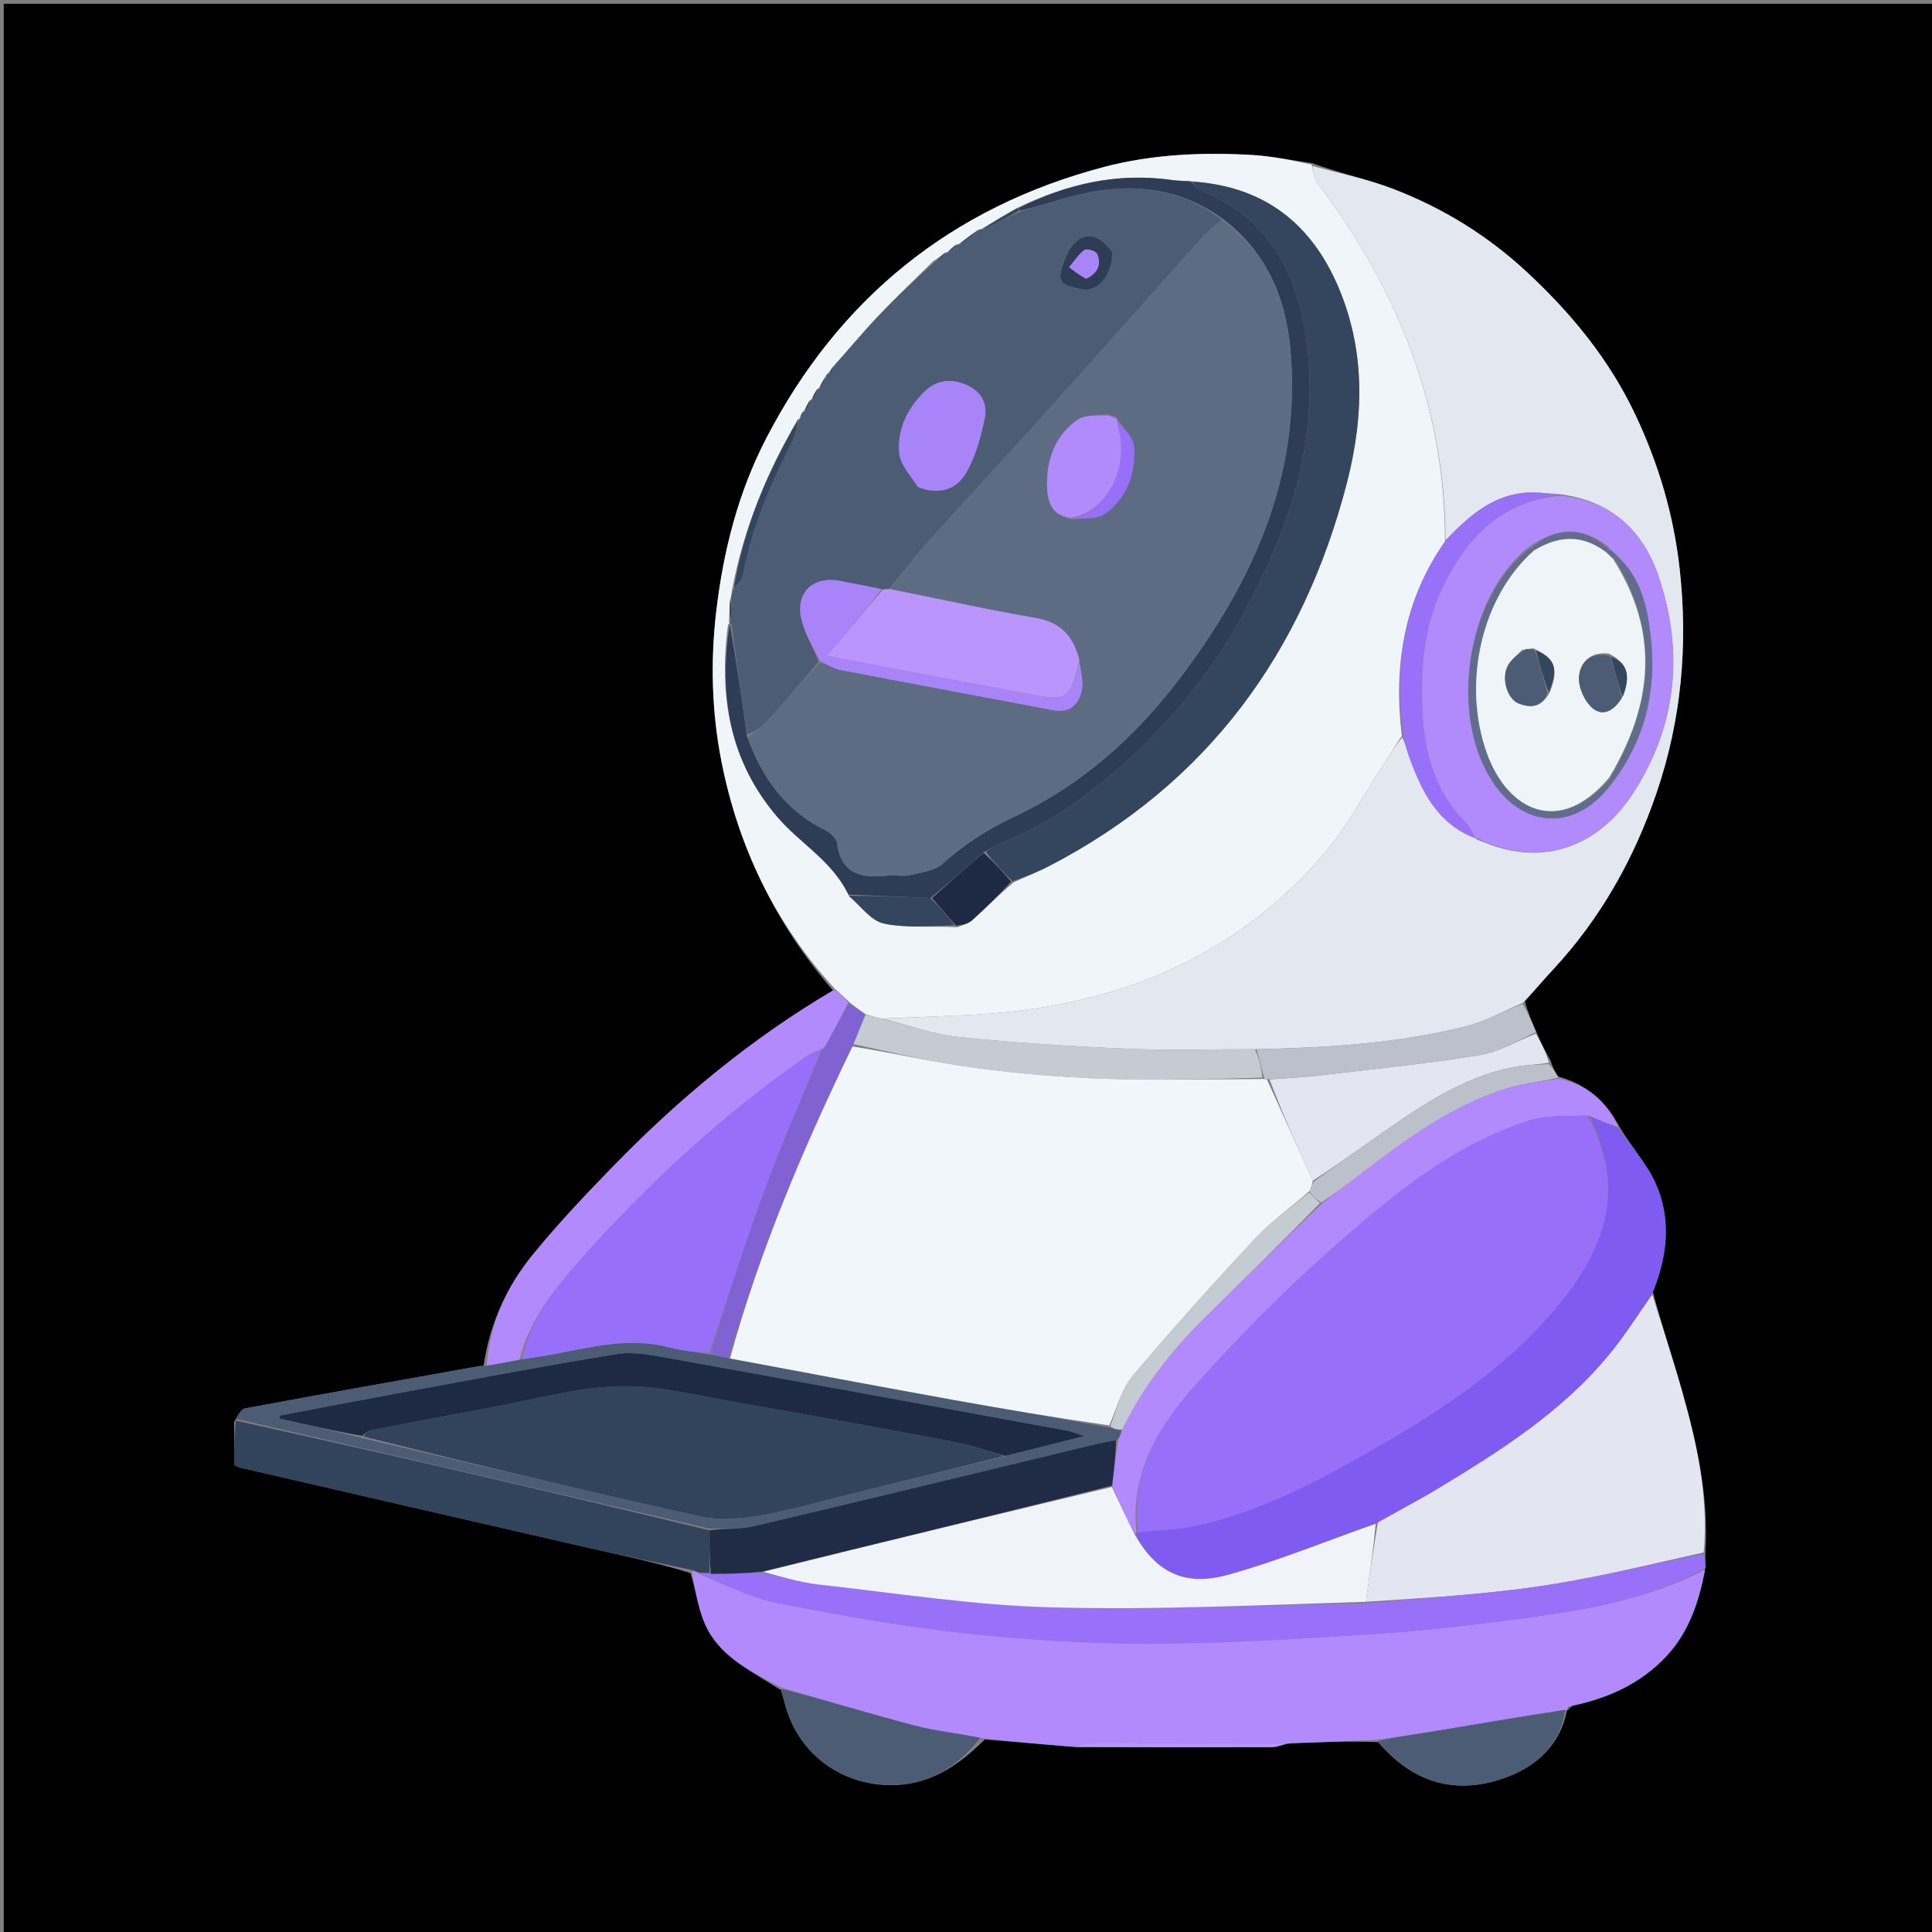 <svg version="1.1" id="Layer_1" xmlns="http://www.w3.org/2000/svg" xmlns:xlink="http://www.w3.org/1999/xlink" x="0px" y="0px"
	 width="100%" viewBox="0 0 512 512" enable-background="new 0 0 512 512" xml:space="preserve">
<rect x="0" y="0" width="512" height="512" fill="#808080" stroke="none"/>
<path fill="#000000" opacity="1" stroke="none" 
	d="
M1,186 
	C1,124 1,62.5 1,1 
	C171.667,1 342.333,1 513,1 
	C513,171.667 513,342.333 513,513 
	C342.333,513 171.667,513 1,513 
	C1,404.167 1,295.333 1,186 
M415.774,453.039 
	C415.929,452.757 416.036,452.457 416.885,452.015 
	C426.382,450.012 434.921,446.06 441.607,438.904 
	C447.584,432.506 450.283,424.48 451.977,415.206 
	C451.93,414.11 451.882,413.014 451.973,411.002 
	C452.824,396.342 449.637,382.26 445.674,368.326 
	C443.264,359.854 440.485,351.488 438.016,342.291 
	C441.893,332.894 442.952,323.164 438.852,313.803 
	C436.502,308.439 432.251,303.907 428.979,298.285 
	C425.558,291.757 420.463,287.371 412.866,285.257 
	C412.198,284.162 411.529,283.067 411,281.241 
	C409.676,278.796 408.351,276.352 407.029,273.163 
	C405.969,270.765 404.91,268.368 404.126,265.345 
	C406.62,262.529 409.059,259.663 411.615,256.905 
	C424.208,243.32 433.067,227.542 439.011,210.086 
	C445.575,190.808 447.376,171.101 445.134,150.809 
	C443.538,136.368 439.492,122.815 433.338,109.806 
	C426.408,95.155 416.293,82.895 404.467,71.937 
	C394.145,62.372 382.343,55.123 369.291,50.099 
	C362.455,47.468 355.181,45.973 347.706,43.224 
	C342.394,42.483 337.103,41.378 331.766,41.071 
	C318.601,40.312 305.392,40.885 292.646,44.232 
	C252.212,54.848 222.302,79.055 203.101,116.079 
	C195.661,130.425 191.68,145.947 189.797,162.162 
	C188.239,175.58 188.644,188.851 191.205,201.844 
	C195.664,224.465 205.445,244.781 220.869,262.632 
	C199.087,275.213 179.948,291.145 162.47,309.107 
	C155.129,316.651 147.868,324.326 141.217,332.469 
	C134.276,340.968 129.757,350.775 128.148,361.997 
	C127.816,361.999 127.476,361.951 127.155,362.008 
	C106.419,365.714 85.678,369.395 64.968,373.236 
	C63.909,373.433 63.106,375.008 62.058,376.87 
	C62.058,380.675 62.058,384.479 62.058,388.276 
	C62.781,388.578 63.199,388.826 63.652,388.931 
	C94.13,395.963 124.603,403.016 155.095,409.988 
	C164.395,412.115 173.746,414.019 183.024,416.896 
	C184.461,421.887 185.131,427.285 187.508,431.78 
	C191.589,439.502 199.509,443.117 206.972,447.908 
	C207.292,449.006 207.652,450.094 207.926,451.203 
	C211.132,464.205 222.224,472.777 235.475,473.065 
	C245.949,473.292 253.558,468.325 260.97,460.985 
	C268.651,461.608 276.333,462.23 284.937,463.016 
	C302.342,463.024 319.746,463.053 337.15,462.996 
	C338.483,462.992 339.814,462.378 342.061,462.009 
	C349.699,461.696 357.338,461.382 365.248,461.677 
	C374.542,472.648 386.146,475.957 399.501,470.893 
	C407.46,467.875 413.492,462.302 415.266,453.244 
	C415.266,453.244 415.322,453.192 415.774,453.039 
z"/>
<path fill="#F0F5F9" opacity="1" stroke="none" 
	d="
M221.158,261.969 
	C205.445,244.781 195.664,224.465 191.205,201.844 
	C188.644,188.851 188.239,175.58 189.797,162.162 
	C191.68,145.947 195.661,130.425 203.101,116.079 
	C222.302,79.055 252.212,54.848 292.646,44.232 
	C305.392,40.885 318.601,40.312 331.766,41.071 
	C337.103,41.378 342.394,42.483 347.617,43.629 
	C348.103,45.601 348.342,47.423 349.304,48.7 
	C370.38,76.692 382.953,107.698 382.953,143.479 
	C371.906,159.293 369.276,176.577 371.505,195.05 
	C369.742,197.507 368.39,199.941 366.865,202.261 
	C361.417,210.55 356.737,219.52 350.28,226.939 
	C325.606,255.286 293.265,267.259 256.493,268.997 
	C248.996,269.351 241.495,269.648 233.658,269.943 
	C232.014,269.581 230.708,269.247 229.156,268.681 
	C227.649,267.563 226.388,266.677 224.988,265.512 
	C223.618,264.145 222.388,263.057 221.158,261.969 
M216.965,102.963 
	C216.965,102.963 216.942,102.885 216.412,103.225 
	C215.908,104.136 215.405,105.046 214.979,105.971 
	C214.979,105.971 214.95,105.898 214.43,106.249 
	C213.946,107.163 213.461,108.076 213.006,108.994 
	C213.006,108.994 212.988,108.97 212.53,109.352 
	C212.303,109.895 212.075,110.437 211.955,110.964 
	C211.955,110.964 211.924,110.86 211.358,111.254 
	C203.229,125.239 197.071,139.983 193.932,156.664 
	C193.866,157.383 193.801,158.101 193.367,159.439 
	C193.344,161.082 193.321,162.724 193.186,164.81 
	C193.262,165.161 193.48,165.346 192.948,165.447 
	C190.418,184.29 193.307,201.752 206.122,216.63 
	C212.151,223.629 220.748,228.283 225.128,237.681 
	C228.144,240.142 230.859,244.043 234.241,244.749 
	C240.305,246.016 246.77,245.362 253.754,245.73 
	C255.043,245.142 256.572,244.82 257.579,243.917 
	C261.149,240.716 264.54,237.317 268.677,233.783 
	C271.844,232.343 275.085,231.044 278.168,229.442 
	C320.026,207.686 345.332,172.948 356.963,127.857 
	C361.584,109.943 361.88,91.829 353.997,74.545 
	C346.626,58.385 334.042,49.207 315.134,47.998 
	C313.648,47.913 312.147,47.936 310.68,47.725 
	C296.288,45.655 282.832,48.658 269.313,55.209 
	C266.135,57.082 262.958,58.956 259.884,60.807 
	C259.884,60.807 259.82,60.722 259.17,60.917 
	C257.37,62.22 255.57,63.522 253.881,64.815 
	C253.881,64.815 253.824,64.72 253.219,64.901 
	C252.427,65.571 251.635,66.24 250.929,66.919 
	C250.929,66.919 250.911,66.835 250.326,67.029 
	C249.547,67.679 248.768,68.33 247.342,69.174 
	C242.437,74.058 237.423,78.838 232.661,83.857 
	C228.612,88.124 224.855,92.667 220.507,97.436 
	C220.216,97.934 219.925,98.433 219.226,99.082 
	C219.005,99.306 218.919,99.574 218.457,100.25 
	C217.934,101.149 217.41,102.049 216.965,102.963 
z"/>
<path fill="#E3E7F0" opacity="1" stroke="none" 
	d="
M383.08,143.169 
	C382.953,107.698 370.38,76.692 349.304,48.7 
	C348.342,47.423 348.103,45.601 347.816,43.999 
	C355.181,45.973 362.455,47.468 369.291,50.099 
	C382.343,55.123 394.145,62.372 404.467,71.937 
	C416.293,82.895 426.408,95.155 433.338,109.806 
	C439.492,122.815 443.538,136.368 445.134,150.809 
	C447.376,171.101 445.575,190.808 439.011,210.086 
	C433.067,227.542 424.208,243.32 411.615,256.905 
	C409.059,259.663 406.62,262.529 403.643,265.714 
	C398.296,268.076 393.587,270.677 388.541,271.955 
	C370.35,276.563 351.714,277.659 332.582,278.056 
	C321.082,278.031 310.013,278.416 298.98,277.944 
	C283.972,277.303 268.954,276.373 254.016,274.826 
	C247.248,274.126 240.664,271.644 233.997,269.971 
	C241.495,269.648 248.996,269.351 256.493,268.997 
	C293.265,267.259 325.606,255.286 350.28,226.939 
	C356.737,219.52 361.417,210.55 366.865,202.261 
	C368.39,199.941 369.742,197.507 371.632,195.418 
	C372.475,197.151 372.763,198.626 373.26,200.026 
	C376.596,209.427 380.737,218.202 390.946,222.113 
	C390.968,222.09 390.928,222.04 391.106,222.294 
	C391.873,222.715 392.462,222.883 393.367,223.247 
	C409.919,230.067 424.235,223.531 432.912,210.032 
	C444.45,192.084 446.264,172.597 439.523,152.681 
	C435.51,140.824 427.15,132.718 413.526,131.001 
	C410.035,130.784 406.9,130.294 403.847,130.606 
	C395.012,131.507 388.902,137.153 383.08,143.169 
z"/>
<path fill="#B28AFD" opacity="1" stroke="none" 
	d="
M284.014,462.853 
	C276.333,462.23 268.651,461.608 260.265,460.624 
	C253.857,459.31 248.044,458.779 242.475,457.316 
	C230.533,454.178 218.717,450.559 206.85,447.137 
	C199.509,443.117 191.589,439.502 187.508,431.78 
	C185.131,427.285 184.461,421.887 183.321,416.491 
	C184.101,416.313 184.584,416.541 185.23,417.086 
	C192.226,419.933 198.871,423.411 205.928,424.801 
	C222.621,428.089 239.437,431.058 256.34,432.888 
	C272.79,434.669 289.413,435.644 305.954,435.571 
	C326.003,435.483 346.067,434.246 366.084,432.892 
	C379.766,431.967 393.416,430.271 407.011,428.412 
	C422.471,426.298 437.741,423.215 451.832,416.018 
	C450.283,424.48 447.584,432.506 441.607,438.904 
	C434.921,446.06 426.382,450.012 416.199,452.115 
	C415.45,452.541 415.386,452.866 415.322,453.192 
	C415.322,453.192 415.266,453.244 414.828,453.107 
	C403.542,454.822 392.7,456.709 381.844,458.511 
	C376.234,459.441 370.6,460.221 364.976,461.069 
	C357.338,461.382 349.699,461.696 341.126,462.007 
	C323.051,461.999 305.911,461.97 288.771,462.025 
	C287.185,462.03 285.6,462.564 284.014,462.853 
z"/>
<path fill="#E3E6F0" opacity="1" stroke="none" 
	d="
M437.872,343.075 
	C440.485,351.488 443.264,359.854 445.674,368.326 
	C449.637,382.26 452.824,396.342 451.5,411.4 
	C436.641,414.723 422.348,418.278 407.845,420.399 
	C392.662,422.62 377.277,423.463 361.985,424.488 
	C362.969,417.291 363.947,410.515 365.147,403.486 
	C370.591,400.333 375.909,397.591 381.019,394.504 
	C397.537,384.525 413.845,374.205 426.322,359.102 
	C430.507,354.036 434.04,348.433 437.872,343.075 
z"/>
<path fill="#7F5BF2" opacity="1" stroke="none" 
	d="
M437.944,342.683 
	C434.04,348.433 430.507,354.036 426.322,359.102 
	C413.845,374.205 397.537,384.525 381.019,394.504 
	C375.909,397.591 370.591,400.333 364.79,403.572 
	C351.273,408.469 338.53,413.736 325.338,417.371 
	C313.796,420.551 306.32,416.575 301.073,406.739 
	C301.115,406.527 301.154,406.095 301.598,406.063 
	C307.135,405.48 312.335,405.405 317.301,404.29 
	C332.014,400.987 345.5,394.481 358.551,387.154 
	C376.831,376.89 394.74,366.022 409.094,350.36 
	C415.639,343.219 421.362,335.484 424.433,326.118 
	C427.908,315.515 425.906,305.524 421.342,295.896 
	C424.093,296.944 426.474,297.972 428.856,299 
	C432.251,303.907 436.502,308.439 438.852,313.803 
	C442.952,323.164 441.893,332.894 437.944,342.683 
z"/>
<path fill="#9971F9" opacity="1" stroke="none" 
	d="
M361.98,424.908 
	C377.277,423.463 392.662,422.62 407.845,420.399 
	C422.348,418.278 436.641,414.723 451.431,411.858 
	C451.882,413.014 451.93,414.11 451.904,415.612 
	C437.741,423.215 422.471,426.298 407.011,428.412 
	C393.416,430.271 379.766,431.967 366.084,432.892 
	C346.067,434.246 326.003,435.483 305.954,435.571 
	C289.413,435.644 272.79,434.669 256.34,432.888 
	C239.437,431.058 222.621,428.089 205.928,424.801 
	C198.871,423.411 192.226,419.933 185.602,417.087 
	C186.548,416.807 187.286,416.845 188.375,417.085 
	C193.01,417.118 197.294,416.947 202.009,416.816 
	C207.302,417.905 212.116,419.385 217.034,419.93 
	C237.461,422.194 257.885,425.405 278.373,425.96 
	C306.212,426.715 334.109,425.359 361.98,424.908 
z"/>
<path fill="#B28AFD" opacity="1" stroke="none" 
	d="
M301.154,406.095 
	C301.154,406.095 301.115,406.527 300.804,406.54 
	C298.555,402.393 296.618,398.231 294.724,393.688 
	C295.231,389.385 295.696,385.464 296.45,381.454 
	C296.878,380.593 297.017,379.822 297.403,378.823 
	C302.924,367.495 310.391,357.988 319.071,349.4 
	C329.35,339.232 339.723,329.159 350.364,318.906 
	C353.674,316.443 356.667,314.107 359.68,311.798 
	C372.184,302.215 384.776,292.724 400.167,288.163 
	C404.339,286.927 408.785,286.616 413.106,285.88 
	C420.463,287.371 425.558,291.757 428.917,298.643 
	C426.474,297.972 424.093,296.944 421.039,295.634 
	C415.31,295.838 409.976,295.449 405.248,296.959 
	C384.504,303.587 368.182,317.453 352.294,331.496 
	C340.007,342.356 328.435,354.139 317.451,366.329 
	C307.456,377.422 299.413,389.912 301.154,406.095 
z"/>
<path fill="#31445B" opacity="1" stroke="none" 
	d="
M188.025,416.882 
	C187.286,416.845 186.548,416.807 185.439,416.769 
	C184.584,416.541 184.101,416.313 183.345,416.055 
	C173.746,414.019 164.395,412.115 155.095,409.988 
	C124.603,403.016 94.13,395.963 63.652,388.931 
	C63.199,388.826 62.781,388.578 62.058,388.276 
	C62.058,384.479 62.058,380.675 62.496,376.482 
	C104.648,385.767 146.362,395.44 188.055,405.56 
	C188.03,409.632 188.028,413.257 188.025,416.882 
z"/>
<path fill="#B28AFD" opacity="1" stroke="none" 
	d="
M221.013,262.301 
	C222.388,263.057 223.618,264.145 224.72,265.753 
	C222.716,269.842 220.84,273.41 218.751,277.096 
	C218.27,277.415 218.088,277.677 217.997,278 
	C218,278 217.999,277.994 217.645,278.029 
	C215.983,278.76 214.586,279.328 213.382,280.172 
	C191.421,295.557 171.797,313.579 154.037,333.599 
	C147.125,341.39 140.386,349.494 137.681,360.305 
	C134.565,360.986 131.784,361.485 129.003,361.985 
	C129.757,350.775 134.276,340.968 141.217,332.469 
	C147.868,324.326 155.129,316.651 162.47,309.107 
	C179.948,291.145 199.087,275.213 221.013,262.301 
z"/>
<path fill="#4C5C75" opacity="1" stroke="none" 
	d="
M128.575,361.991 
	C131.784,361.485 134.565,360.986 138.107,360.309 
	C140.343,359.914 141.82,359.709 143.292,359.475 
	C154.525,357.689 165.596,354.004 177.21,357.05 
	C180.713,357.969 184.369,358.304 188.321,358.988 
	C190.151,359.345 191.614,359.62 193.463,360.009 
	C213.47,363.754 233.082,367.443 252.719,370.992 
	C266.454,373.474 280.223,375.765 294.225,378.371 
	C295.368,378.75 296.262,378.9 297.157,379.05 
	C297.017,379.822 296.878,380.593 296.038,381.577 
	C293.715,382.094 292.075,382.329 290.471,382.715 
	C260.232,389.99 230.014,397.357 199.739,404.477 
	C196.008,405.354 191.971,404.932 188.076,405.113 
	C146.362,395.44 104.648,385.767 62.559,376.018 
	C63.106,375.008 63.909,373.433 64.968,373.236 
	C85.678,369.395 106.419,365.714 127.155,362.008 
	C127.476,361.951 127.816,361.999 128.575,361.991 
M96.622,381.251 
	C126.226,388.167 155.793,395.249 185.47,401.834 
	C190.438,402.936 195.997,402.54 201.084,401.672 
	C209.213,400.287 217.18,397.949 225.206,395.973 
	C238.836,392.617 252.459,389.23 266.831,385.817 
	C273.268,384.161 279.705,382.504 287.282,380.554 
	C284.937,379.818 283.858,379.351 282.732,379.145 
	C247.851,372.763 212.974,366.357 178.07,360.101 
	C173.251,359.238 168.126,358.102 163.43,358.863 
	C142.658,362.226 121.988,366.219 101.288,370.021 
	C92.213,371.687 83.154,373.442 74.088,375.156 
	C74.111,375.417 74.134,375.677 74.157,375.937 
	C81.414,377.588 88.672,379.238 96.622,381.251 
z"/>
<path fill="#E3E6F0" opacity="1" stroke="none" 
	d="
M407.027,273.907 
	C408.351,276.352 409.676,278.796 410.489,281.624 
	C407.184,282.219 404.343,282.177 401.605,282.686 
	C386.797,285.44 375.009,294.158 363.048,302.492 
	C358.064,305.965 353.162,309.557 347.907,312.891 
	C343.718,303.821 339.845,294.955 336.43,286.06 
	C341.183,285.697 345.495,285.509 349.769,285.004 
	C363.897,283.333 378.068,281.896 392.101,279.624 
	C397.25,278.79 402.062,275.874 407.027,273.907 
z"/>
<path fill="#4C5C75" opacity="1" stroke="none" 
	d="
M206.911,447.523 
	C218.717,450.559 230.533,454.178 242.475,457.316 
	C248.044,458.779 253.857,459.31 259.815,460.564 
	C253.558,468.325 245.949,473.292 235.475,473.065 
	C222.224,472.777 211.132,464.205 207.926,451.203 
	C207.652,450.094 207.292,449.006 206.911,447.523 
z"/>
<path fill="#BBC0CB" opacity="1" stroke="none" 
	d="
M407.028,273.535 
	C402.062,275.874 397.25,278.79 392.101,279.624 
	C378.068,281.896 363.897,283.333 349.769,285.004 
	C345.495,285.509 341.183,285.697 336.193,286.016 
	C335.497,286 335.022,285.913 334.968,285.55 
	C334.286,282.82 333.658,280.452 333.029,278.084 
	C351.714,277.659 370.35,276.563 388.541,271.955 
	C393.587,270.677 398.296,268.076 403.505,266.026 
	C404.91,268.368 405.969,270.765 407.028,273.535 
z"/>
<path fill="#4C5C75" opacity="1" stroke="none" 
	d="
M365.112,461.373 
	C370.6,460.221 376.234,459.441 381.844,458.511 
	C392.7,456.709 403.542,454.822 414.804,453.138 
	C413.492,462.302 407.46,467.875 399.501,470.893 
	C386.146,475.957 374.542,472.648 365.112,461.373 
z"/>
<path fill="#BBC0CB" opacity="1" stroke="none" 
	d="
M348.223,313.095 
	C353.162,309.557 358.064,305.965 363.048,302.492 
	C375.009,294.158 386.797,285.44 401.605,282.686 
	C404.343,282.177 407.184,282.219 410.42,281.989 
	C411.529,283.067 412.198,284.162 412.986,285.569 
	C408.785,286.616 404.339,286.927 400.167,288.163 
	C384.776,292.724 372.184,302.215 359.68,311.798 
	C356.667,314.107 353.674,316.443 350.099,318.694 
	C348.663,317.745 347.8,316.869 346.986,315.674 
	C347.431,314.602 347.827,313.849 348.223,313.095 
z"/>
<path fill="#B995FC" opacity="1" stroke="none" 
	d="
M284.476,462.935 
	C285.6,462.564 287.185,462.03 288.771,462.025 
	C305.911,461.97 323.051,461.999 340.669,462.026 
	C339.814,462.378 338.483,462.992 337.15,462.996 
	C319.746,463.053 302.342,463.024 284.476,462.935 
z"/>
<path fill="#4C5C75" opacity="1" stroke="none" 
	d="
M415.548,453.115 
	C415.386,452.866 415.45,452.541 415.804,452.178 
	C416.036,452.457 415.929,452.757 415.548,453.115 
z"/>
<path fill="#4C5C75" opacity="1" stroke="none" 
	d="
M193.838,165.365 
	C193.48,165.346 193.262,165.161 193.627,164.386 
	C193.957,162.249 193.846,160.534 193.735,158.82 
	C193.801,158.101 193.866,157.383 194.398,156.258 
	C195.54,154.776 196.615,153.774 196.83,152.613 
	C199.141,140.109 204.014,128.575 209.764,117.335 
	C210.788,115.332 211.219,113.026 211.924,110.86 
	C211.924,110.86 211.955,110.964 212.174,110.825 
	C212.591,110.114 212.79,109.542 212.988,108.97 
	C212.988,108.97 213.006,108.994 213.342,108.939 
	C214.103,107.889 214.526,106.894 214.95,105.898 
	C214.95,105.898 214.979,105.971 215.299,105.927 
	C216.06,104.883 216.501,103.884 216.942,102.885 
	C216.942,102.885 216.965,102.963 217.286,102.92 
	C218.061,101.879 218.516,100.882 218.97,99.885 
	C218.919,99.574 219.005,99.306 219.72,98.896 
	C220.466,98.169 220.718,97.628 220.969,97.088 
	C224.855,92.667 228.612,88.124 232.661,83.857 
	C237.423,78.838 242.437,74.058 247.854,69.324 
	C249.215,68.594 250.063,67.715 250.911,66.835 
	C250.911,66.835 250.929,66.919 251.268,66.937 
	C252.346,66.21 253.085,65.465 253.824,64.72 
	C253.824,64.72 253.881,64.815 254.212,64.879 
	C256.302,63.536 258.061,62.129 259.82,60.722 
	C259.82,60.722 259.884,60.807 260.224,60.877 
	C263.711,59.318 266.858,57.688 270.396,56.044 
	C274.401,54.898 277.998,53.71 281.633,52.647 
	C296.526,48.29 310.864,48.474 323.72,58.132 
	C321.522,60.148 319.514,61.915 317.742,63.894 
	C304.241,78.966 290.841,94.129 277.3,109.166 
	C266.638,121.006 255.756,132.65 245.11,144.505 
	C241.835,148.151 239.015,152.207 235.66,156.104 
	C234.895,156.164 234.457,156.195 233.627,156.115 
	C229.645,155.305 226.063,154.568 222.466,153.916 
	C215.394,152.634 210.716,157.109 212.379,164.126 
	C213.277,167.915 215.429,171.406 216.969,175.373 
	C212.229,181.028 207.603,186.404 202.8,191.616 
	C201.512,193.015 199.686,193.917 197.927,194.709 
	C196.444,184.702 195.141,175.033 193.838,165.365 
M243.623,129.198 
	C248.922,131.27 253.588,129.716 256.159,125.125 
	C258.574,120.815 259.968,115.774 260.97,110.883 
	C261.741,107.12 260.178,103.762 256.153,102.017 
	C251.816,100.136 247.995,100.755 244.734,104.039 
	C240.324,108.48 237.716,114.018 238.325,120.181 
	C238.625,123.215 241.289,126.016 243.623,129.198 
M294.567,66.383 
	C292.262,63.185 288.844,61.251 285.655,63.652 
	C283.319,65.411 281.873,69.016 281.135,72.065 
	C280.23,75.809 284.083,75.956 286.366,76.582 
	C290.694,77.768 294.841,72.959 294.567,66.383 
z"/>
<path fill="#33465D" opacity="1" stroke="none" 
	d="
M315.993,48.169 
	C334.042,49.207 346.626,58.385 353.997,74.545 
	C361.88,91.829 361.584,109.943 356.963,127.857 
	C345.332,172.948 320.026,207.686 278.168,229.442 
	C275.085,231.044 271.844,232.343 268.297,233.546 
	C265.616,230.862 263.315,228.415 261.227,225.698 
	C262.614,224.801 263.738,224.048 264.968,223.567 
	C279.306,217.959 291.242,208.837 302.23,198.288 
	C313.098,187.855 322.251,176.05 329.413,162.853 
	C341.997,139.666 350.199,115.327 345.966,88.402 
	C343.253,71.138 335.393,57.399 318.257,50.526 
	C317.336,50.157 316.74,48.973 315.993,48.169 
z"/>
<path fill="#2F3C55" opacity="1" stroke="none" 
	d="
M315.563,48.083 
	C316.74,48.973 317.336,50.157 318.257,50.526 
	C335.393,57.399 343.253,71.138 345.966,88.402 
	C350.199,115.327 341.997,139.666 329.413,162.853 
	C322.251,176.05 313.098,187.855 302.23,198.288 
	C291.242,208.837 279.306,217.959 264.968,223.567 
	C263.738,224.048 262.614,224.801 260.882,225.745 
	C255.881,230.041 251.439,234.02 246.547,238.001 
	C239.007,237.692 231.916,237.383 224.825,237.073 
	C220.748,228.283 212.151,223.629 206.122,216.63 
	C193.307,201.752 190.418,184.29 193.393,165.406 
	C195.141,175.033 196.444,184.702 197.947,195.063 
	C201.989,206.274 208.2,214.756 218.483,219.891 
	C219.853,220.574 221.625,222.021 221.788,223.296 
	C222.883,231.854 228.476,232.831 235.435,232.022 
	C237.24,231.812 239.175,232.357 240.907,231.949 
	C243.981,231.226 247.663,230.834 249.817,228.891 
	C255.556,223.715 261.78,219.757 268.799,216.447 
	C286.228,208.228 300.402,195.799 312.087,180.511 
	C331.893,154.598 344.921,126.332 341.984,92.727 
	C340.766,78.792 335.576,66.683 324.021,57.98 
	C310.864,48.474 296.526,48.29 281.633,52.647 
	C277.998,53.71 274.401,54.898 270.398,55.816 
	C270.009,55.602 270.007,55.147 270.007,55.147 
	C282.832,48.658 296.288,45.655 310.68,47.725 
	C312.147,47.936 313.648,47.913 315.563,48.083 
z"/>
<path fill="#C5CBD3" opacity="1" stroke="none" 
	d="
M332.582,278.056 
	C333.658,280.452 334.286,282.82 334.498,285.584 
	C320.299,285.988 306.503,286.361 292.737,285.889 
	C281.36,285.499 269.959,284.55 258.678,283.038 
	C247.745,281.572 236.952,279.072 226.18,276.683 
	C227.31,273.864 228.356,271.389 229.402,268.913 
	C230.708,269.247 232.014,269.581 233.658,269.943 
	C240.664,271.644 247.248,274.126 254.016,274.826 
	C268.954,276.373 283.972,277.303 298.98,277.944 
	C310.013,278.416 321.082,278.031 332.582,278.056 
z"/>
<path fill="#8062D2" opacity="1" stroke="none" 
	d="
M229.156,268.681 
	C228.356,271.389 227.31,273.864 226.001,276.987 
	C212.883,304.273 201.302,331.417 193.078,359.894 
	C191.614,359.62 190.151,359.345 188.346,358.604 
	C193.026,343.369 197.736,328.484 203.167,313.867 
	C207.67,301.746 213.023,289.94 217.999,277.994 
	C217.999,277.994 218,278 218.218,277.893 
	C218.709,277.58 218.884,277.311 218.964,276.978 
	C220.84,273.41 222.716,269.842 224.86,266.032 
	C226.388,266.677 227.649,267.563 229.156,268.681 
z"/>
<path fill="#9971F9" opacity="1" stroke="none" 
	d="
M390.923,222.137 
	C380.737,218.202 376.596,209.427 373.26,200.026 
	C372.763,198.626 372.475,197.151 371.963,195.343 
	C369.276,176.577 371.906,159.293 382.953,143.479 
	C388.902,137.153 395.012,131.507 403.847,130.606 
	C406.9,130.294 410.035,130.784 413.252,131.264 
	C397.547,132.84 388.47,142.775 382.154,156.055 
	C377.324,166.211 376.503,177.085 376.969,188.159 
	C377.451,199.624 380.38,210.05 388.809,218.402 
	C389.787,219.372 390.232,220.879 390.923,222.137 
z"/>
<path fill="#1E2A44" opacity="1" stroke="none" 
	d="
M246.997,237.999 
	C251.439,234.02 255.881,230.041 260.669,226.015 
	C263.315,228.415 265.616,230.862 267.958,233.651 
	C264.54,237.317 261.149,240.716 257.579,243.917 
	C256.572,244.82 255.043,245.142 253.356,245.308 
	C250.971,242.591 248.984,240.295 246.997,237.999 
z"/>
<path fill="#33465D" opacity="1" stroke="none" 
	d="
M246.547,238.001 
	C248.984,240.295 250.971,242.591 253.013,245.198 
	C246.77,245.362 240.305,246.016 234.241,244.749 
	C230.859,244.043 228.144,240.142 224.976,237.377 
	C231.916,237.383 239.007,237.692 246.547,238.001 
z"/>
<path fill="#33465D" opacity="1" stroke="none" 
	d="
M211.641,111.057 
	C211.219,113.026 210.788,115.332 209.764,117.335 
	C204.014,128.575 199.141,140.109 196.83,152.613 
	C196.615,153.774 195.54,154.776 194.509,155.912 
	C197.071,139.983 203.229,125.239 211.641,111.057 
z"/>
<path fill="#33465D" opacity="1" stroke="none" 
	d="
M269.66,55.178 
	C270.007,55.147 270.009,55.602 270.007,55.83 
	C266.858,57.688 263.711,59.318 260.172,60.889 
	C262.958,58.956 266.135,57.082 269.66,55.178 
z"/>
<path fill="#33465D" opacity="1" stroke="none" 
	d="
M259.495,60.82 
	C258.061,62.129 256.302,63.536 254.156,64.884 
	C255.57,63.522 257.37,62.22 259.495,60.82 
z"/>
<path fill="#2F3C55" opacity="1" stroke="none" 
	d="
M193.551,159.13 
	C193.846,160.534 193.957,162.249 193.683,164.165 
	C193.321,162.724 193.344,161.082 193.551,159.13 
z"/>
<path fill="#33465D" opacity="1" stroke="none" 
	d="
M250.618,66.932 
	C250.063,67.715 249.215,68.594 248.178,69.227 
	C248.768,68.33 249.547,67.679 250.618,66.932 
z"/>
<path fill="#33465D" opacity="1" stroke="none" 
	d="
M214.69,106.073 
	C214.526,106.894 214.103,107.889 213.328,108.937 
	C213.461,108.076 213.946,107.163 214.69,106.073 
z"/>
<path fill="#33465D" opacity="1" stroke="none" 
	d="
M216.677,103.055 
	C216.501,103.884 216.06,104.883 215.261,105.919 
	C215.405,105.046 215.908,104.136 216.677,103.055 
z"/>
<path fill="#33465D" opacity="1" stroke="none" 
	d="
M218.714,100.067 
	C218.516,100.882 218.061,101.879 217.246,102.913 
	C217.41,102.049 217.934,101.149 218.714,100.067 
z"/>
<path fill="#33465D" opacity="1" stroke="none" 
	d="
M253.522,64.81 
	C253.085,65.465 252.346,66.21 251.225,66.932 
	C251.635,66.24 252.427,65.571 253.522,64.81 
z"/>
<path fill="#33465D" opacity="1" stroke="none" 
	d="
M212.759,109.161 
	C212.79,109.542 212.591,110.114 212.12,110.833 
	C212.075,110.437 212.303,109.895 212.759,109.161 
z"/>
<path fill="#33465D" opacity="1" stroke="none" 
	d="
M220.738,97.262 
	C220.718,97.628 220.466,98.169 219.924,98.82 
	C219.925,98.433 220.216,97.934 220.738,97.262 
z"/>
<path fill="#B18AFC" opacity="1" stroke="none" 
	d="
M390.946,222.113 
	C390.232,220.879 389.787,219.372 388.809,218.402 
	C380.38,210.05 377.451,199.624 376.969,188.159 
	C376.503,177.085 377.324,166.211 382.154,156.055 
	C388.47,142.775 397.547,132.84 413.646,131.358 
	C427.15,132.718 435.51,140.824 439.523,152.681 
	C446.264,172.597 444.45,192.084 432.912,210.032 
	C424.235,223.531 409.919,230.067 393.184,222.993 
	C392.099,222.374 391.513,222.207 390.928,222.04 
	C390.928,222.04 390.968,222.09 390.946,222.113 
M426.191,144.863 
	C419.415,139.553 412.836,139.52 405.129,144.969 
	C388.724,157.87 383.85,189.135 395.455,207.029 
	C403.939,220.112 418.416,220.211 427.804,206.838 
	C436.25,195.322 439.109,182.338 437.426,168.358 
	C436.495,160.627 434.836,153.005 428.291,146.945 
	C427.698,146.457 427.105,145.969 426.191,144.863 
z"/>
<path fill="#9971F9" opacity="1" stroke="none" 
	d="
M391.106,222.294 
	C391.513,222.207 392.099,222.374 392.867,222.796 
	C392.462,222.883 391.873,222.715 391.106,222.294 
z"/>
<path fill="#F0F4F9" opacity="1" stroke="none" 
	d="
M294.681,394.069 
	C296.618,398.231 298.555,402.393 300.762,406.753 
	C306.32,416.575 313.796,420.551 325.338,417.371 
	C338.53,413.736 351.273,408.469 364.568,403.824 
	C363.947,410.515 362.969,417.291 361.985,424.488 
	C334.109,425.359 306.212,426.715 278.373,425.96 
	C257.885,425.405 237.461,422.194 217.034,419.93 
	C212.116,419.385 207.302,417.905 202.301,416.549 
	C233.001,408.852 263.841,401.461 294.681,394.069 
z"/>
<path fill="#986FF9" opacity="1" stroke="none" 
	d="
M301.598,406.063 
	C299.413,389.912 307.456,377.422 317.451,366.329 
	C328.435,354.139 340.007,342.356 352.294,331.496 
	C368.182,317.453 384.504,303.587 405.248,296.959 
	C409.976,295.449 415.31,295.838 420.668,295.615 
	C425.906,305.524 427.908,315.515 424.433,326.118 
	C421.362,335.484 415.639,343.219 409.094,350.36 
	C394.74,366.022 376.831,376.89 358.551,387.154 
	C345.5,394.481 332.014,400.987 317.301,404.29 
	C312.335,405.405 307.135,405.48 301.598,406.063 
z"/>
<path fill="#202C46" opacity="1" stroke="none" 
	d="
M294.724,393.688 
	C263.841,401.461 233.001,408.852 201.87,416.51 
	C197.294,416.947 193.01,417.118 188.375,417.085 
	C188.028,413.257 188.03,409.632 188.055,405.56 
	C191.971,404.932 196.008,405.354 199.739,404.477 
	C230.014,397.357 260.232,389.99 290.471,382.715 
	C292.075,382.329 293.715,382.094 295.75,381.666 
	C295.696,385.464 295.231,389.385 294.724,393.688 
z"/>
<path fill="#C5CBD3" opacity="1" stroke="none" 
	d="
M346.937,315.992 
	C347.8,316.869 348.663,317.745 349.791,318.834 
	C339.723,329.159 329.35,339.232 319.071,349.4 
	C310.391,357.988 302.924,367.495 297.403,378.823 
	C296.262,378.9 295.368,378.75 294.233,377.983 
	C296.025,373.037 297.256,368.031 300.236,364.499 
	C310.796,351.979 321.784,339.806 332.972,327.839 
	C337.113,323.41 342.252,319.914 346.937,315.992 
z"/>
<path fill="#986FF9" opacity="1" stroke="none" 
	d="
M217.645,278.029 
	C213.023,289.94 207.67,301.746 203.167,313.867 
	C197.736,328.484 193.026,343.369 187.979,358.522 
	C184.369,358.304 180.713,357.969 177.21,357.05 
	C165.596,354.004 154.525,357.689 143.292,359.475 
	C141.82,359.709 140.343,359.914 138.443,360.129 
	C140.386,349.494 147.125,341.39 154.037,333.599 
	C171.797,313.579 191.421,295.557 213.382,280.172 
	C214.586,279.328 215.983,278.76 217.645,278.029 
z"/>
<path fill="#986FF9" opacity="1" stroke="none" 
	d="
M218.751,277.096 
	C218.884,277.311 218.709,277.58 218.215,277.894 
	C218.088,277.677 218.27,277.415 218.751,277.096 
z"/>
<path fill="#F1F6FA" opacity="1" stroke="none" 
	d="
M346.986,315.674 
	C342.252,319.914 337.113,323.41 332.972,327.839 
	C321.784,339.806 310.796,351.979 300.236,364.499 
	C297.256,368.031 296.025,373.037 293.984,377.754 
	C280.223,375.765 266.454,373.474 252.719,370.992 
	C233.082,367.443 213.47,363.754 193.463,360.009 
	C201.302,331.417 212.883,304.273 225.918,277.33 
	C236.952,279.072 247.745,281.572 258.678,283.038 
	C269.959,284.55 281.36,285.499 292.737,285.889 
	C306.503,286.361 320.299,285.988 334.552,285.947 
	C335.022,285.913 335.497,286 335.734,286.045 
	C339.845,294.955 343.718,303.821 347.907,312.891 
	C347.827,313.849 347.431,314.602 346.986,315.674 
z"/>
<path fill="#31445B" opacity="1" stroke="none" 
	d="
M266.084,385.856 
	C252.459,389.23 238.836,392.617 225.206,395.973 
	C217.18,397.949 209.213,400.287 201.084,401.672 
	C195.997,402.54 190.438,402.936 185.47,401.834 
	C155.793,395.249 126.226,388.167 96.383,380.713 
	C96.822,379.789 97.458,379.191 98.182,379.051 
	C108.723,377.014 119.266,374.99 129.827,373.062 
	C141.198,370.986 152.55,367.703 163.979,367.384 
	C174.371,367.093 184.891,369.86 195.29,371.655 
	C214.492,374.97 233.663,378.474 252.81,382.097 
	C257.311,382.948 261.664,384.582 266.084,385.856 
z"/>
<path fill="#1E2A44" opacity="1" stroke="none" 
	d="
M266.457,385.837 
	C261.664,384.582 257.311,382.948 252.81,382.097 
	C233.663,378.474 214.492,374.97 195.29,371.655 
	C184.891,369.86 174.371,367.093 163.979,367.384 
	C152.55,367.703 141.198,370.986 129.827,373.062 
	C119.266,374.99 108.723,377.014 98.182,379.051 
	C97.458,379.191 96.822,379.789 96.037,380.531 
	C88.672,379.238 81.414,377.588 74.157,375.937 
	C74.134,375.677 74.111,375.417 74.088,375.156 
	C83.154,373.442 92.213,371.687 101.288,370.021 
	C121.988,366.219 142.658,362.226 163.43,358.863 
	C168.126,358.102 173.251,359.238 178.07,360.101 
	C212.974,366.357 247.851,372.763 282.732,379.145 
	C283.858,379.351 284.937,379.818 287.282,380.554 
	C279.705,382.504 273.268,384.161 266.457,385.837 
z"/>
<path fill="#5E6C83" opacity="1" stroke="none" 
	d="
M323.72,58.132 
	C335.576,66.683 340.766,78.792 341.984,92.727 
	C344.921,126.332 331.893,154.598 312.087,180.511 
	C300.402,195.799 286.228,208.228 268.799,216.447 
	C261.78,219.757 255.556,223.715 249.817,228.891 
	C247.663,230.834 243.981,231.226 240.907,231.949 
	C239.175,232.357 237.24,231.812 235.435,232.022 
	C228.476,232.831 222.883,231.854 221.788,223.296 
	C221.625,222.021 219.853,220.574 218.483,219.891 
	C208.2,214.756 201.989,206.274 198.127,195.402 
	C199.686,193.917 201.512,193.015 202.8,191.616 
	C207.603,186.404 212.229,181.028 217.292,175.525 
	C219.302,176.084 220.873,177.194 222.593,177.525 
	C241.416,181.153 260.27,184.622 279.098,188.225 
	C283.549,189.077 285.912,186.659 286.679,183.005 
	C287.216,180.446 286.316,177.585 286.042,174.496 
	C284.313,168.173 280.729,164.82 274.273,163.724 
	C261.448,161.547 248.742,158.666 235.987,156.075 
	C239.015,152.207 241.835,148.151 245.11,144.505 
	C255.756,132.65 266.638,121.006 277.3,109.166 
	C290.841,94.129 304.241,78.966 317.742,63.894 
	C319.514,61.915 321.522,60.148 323.72,58.132 
M295.709,110.481 
	C295.144,110.343 294.579,110.204 293.341,109.729 
	C290.722,110.179 287.57,109.857 285.584,111.226 
	C279.899,115.144 277.492,121.283 277.486,127.964 
	C277.482,131.956 278.039,136.537 284.329,137.704 
	C287.168,137.267 290.62,137.705 292.729,136.227 
	C298.725,132.024 300.968,125.414 300.531,118.391 
	C300.372,115.826 297.605,113.424 295.996,110.994 
	C295.996,110.994 296.047,110.972 295.709,110.481 
z"/>
<path fill="#B995FC" opacity="1" stroke="none" 
	d="
M235.66,156.104 
	C248.742,158.666 261.448,161.547 274.273,163.724 
	C280.729,164.82 284.313,168.173 286.01,174.893 
	C283.707,185.202 282.743,185.838 273.545,184.099 
	C262.48,182.007 251.406,179.967 240.341,177.878 
	C233.448,176.577 226.564,175.226 219.017,173.771 
	C220.263,172.378 220.923,171.672 221.549,170.936 
	C225.71,166.036 229.864,161.13 234.02,156.226 
	C234.457,156.195 234.895,156.164 235.66,156.104 
z"/>
<path fill="#A984F8" opacity="1" stroke="none" 
	d="
M243.253,129.06 
	C241.289,126.016 238.625,123.215 238.325,120.181 
	C237.716,114.018 240.324,108.48 244.734,104.039 
	C247.995,100.755 251.816,100.136 256.153,102.017 
	C260.178,103.762 261.741,107.12 260.97,110.883 
	C259.968,115.774 258.574,120.815 256.159,125.125 
	C253.588,129.716 248.922,131.27 243.253,129.06 
z"/>
<path fill="#A984F8" opacity="1" stroke="none" 
	d="
M233.627,156.115 
	C229.864,161.13 225.71,166.036 221.549,170.936 
	C220.923,171.672 220.263,172.378 219.017,173.771 
	C226.564,175.226 233.448,176.577 240.341,177.878 
	C251.406,179.967 262.48,182.007 273.545,184.099 
	C282.743,185.838 283.707,185.202 286.026,175.256 
	C286.316,177.585 287.216,180.446 286.679,183.005 
	C285.912,186.659 283.549,189.077 279.098,188.225 
	C260.27,184.622 241.416,181.153 222.593,177.525 
	C220.873,177.194 219.302,176.084 217.339,175.184 
	C215.429,171.406 213.277,167.915 212.379,164.126 
	C210.716,157.109 215.394,152.634 222.466,153.916 
	C226.063,154.568 229.645,155.305 233.627,156.115 
z"/>
<path fill="#2F3C55" opacity="1" stroke="none" 
	d="
M294.721,66.738 
	C294.841,72.959 290.694,77.768 286.366,76.582 
	C284.083,75.956 280.23,75.809 281.135,72.065 
	C281.873,69.016 283.319,65.411 285.655,63.652 
	C288.844,61.251 292.262,63.185 294.721,66.738 
M288.15,73.791 
	C290.914,72.334 292.007,70.044 290.694,67.215 
	C290.354,66.48 287.971,65.803 287.384,66.243 
	C285.79,67.437 284.655,69.245 283.339,70.81 
	C284.686,71.863 286.032,72.917 288.15,73.791 
z"/>
<path fill="#626C8D" opacity="1" stroke="none" 
	d="
M427.264,207.246 
	C418.416,220.211 403.939,220.112 395.455,207.029 
	C383.85,189.135 388.724,157.87 405.683,145.103 
	C406.394,145.394 406.549,145.552 406.46,145.932 
	C392.64,158.166 387.448,180.902 393.948,199.362 
	C399.335,214.66 413.146,221.94 426.522,206.551 
	C426.934,206.937 427.099,207.092 427.264,207.246 
z"/>
<path fill="#626C8D" opacity="1" stroke="none" 
	d="
M428.519,147.476 
	C434.836,153.005 436.495,160.627 437.426,168.358 
	C439.109,182.338 436.25,195.322 427.534,207.042 
	C427.099,207.092 426.934,206.937 426.709,206.266 
	C438.022,186.788 439.944,167.65 427.926,148.065 
	C428.263,147.746 428.391,147.611 428.519,147.476 
z"/>
<path fill="#626C8D" opacity="1" stroke="none" 
	d="
M406.005,144.999 
	C412.836,139.52 419.415,139.553 426.151,145.368 
	C425.986,146.013 425.862,146.153 425.402,146.16 
	C419.021,141.499 412.891,141.995 406.705,145.71 
	C406.549,145.552 406.394,145.394 406.005,144.999 
z"/>
<path fill="#626C8D" opacity="1" stroke="none" 
	d="
M426.311,145.677 
	C427.105,145.969 427.698,146.457 428.405,147.211 
	C428.391,147.611 428.263,147.746 427.673,147.937 
	C426.72,147.427 426.229,146.86 425.738,146.293 
	C425.862,146.153 425.986,146.013 426.311,145.677 
z"/>
<path fill="#B18AFC" opacity="1" stroke="none" 
	d="
M283.663,137.222 
	C278.039,136.537 277.482,131.956 277.486,127.964 
	C277.492,121.283 279.899,115.144 285.584,111.226 
	C287.57,109.857 290.722,110.179 293.859,110.129 
	C294.933,110.677 295.49,110.825 296.047,110.972 
	C296.047,110.972 295.996,110.994 296.008,111.395 
	C296.254,112.755 296.52,113.708 296.719,114.675 
	C298.888,125.222 292.58,136.107 283.663,137.222 
z"/>
<path fill="#986FF9" opacity="1" stroke="none" 
	d="
M283.996,137.463 
	C292.58,136.107 298.888,125.222 296.719,114.675 
	C296.52,113.708 296.254,112.755 296.023,111.371 
	C297.605,113.424 300.372,115.826 300.531,118.391 
	C300.968,125.414 298.725,132.024 292.729,136.227 
	C290.62,137.705 287.168,137.267 283.996,137.463 
z"/>
<path fill="#986FF9" opacity="1" stroke="none" 
	d="
M295.878,110.726 
	C295.49,110.825 294.933,110.677 294.195,110.298 
	C294.579,110.204 295.144,110.343 295.878,110.726 
z"/>
<path fill="#A984F8" opacity="1" stroke="none" 
	d="
M287.764,73.881 
	C286.032,72.917 284.686,71.863 283.339,70.81 
	C284.655,69.245 285.79,67.437 287.384,66.243 
	C287.971,65.803 290.354,66.48 290.694,67.215 
	C292.007,70.044 290.914,72.334 287.764,73.881 
z"/>
<path fill="#EFF4F8" opacity="1" stroke="none" 
	d="
M425.402,146.16 
	C426.229,146.86 426.72,147.427 427.464,148.122 
	C439.944,167.65 438.022,186.788 426.461,206.035 
	C413.146,221.94 399.335,214.66 393.948,199.362 
	C387.448,180.902 392.64,158.166 406.46,145.932 
	C412.891,141.995 419.021,141.499 425.402,146.16 
M410.815,183.233 
	C413.111,177.319 412.106,174.366 406.345,171.81 
	C405.89,171.894 405.436,171.977 404.505,172.017 
	C404.505,172.017 404.06,172.192 403.361,172.23 
	C402.053,173.656 400.342,174.884 399.522,176.55 
	C397.841,179.962 399.49,185.334 402.557,186.474 
	C405.664,187.63 408.709,187.508 410.815,183.233 
M430.239,184.263 
	C431.792,179.878 431.977,175.926 426.329,173.205 
	C421.546,172.627 418.677,175.502 418.449,179.513 
	C418.294,182.256 420.006,186.012 422.151,187.754 
	C425.022,190.085 428.004,188.037 430.239,184.263 
z"/>
<path fill="#4C5C75" opacity="1" stroke="none" 
	d="
M429.793,184.927 
	C428.004,188.037 425.022,190.085 422.151,187.754 
	C420.006,186.012 418.294,182.256 418.449,179.513 
	C418.677,175.502 421.546,172.627 426.659,173.836 
	C427.924,177.954 428.859,181.441 429.793,184.927 
z"/>
<path fill="#4C5C75" opacity="1" stroke="none" 
	d="
M404.981,172.06 
	C405.436,171.977 405.89,171.894 406.714,172.295 
	C408.082,176.385 409.082,179.99 410.082,183.595 
	C408.709,187.508 405.664,187.63 402.557,186.474 
	C399.49,185.334 397.841,179.962 399.522,176.55 
	C400.342,174.884 402.053,173.656 403.814,172.339 
	C404.267,172.448 404.703,172.455 404.703,172.455 
	C404.703,172.455 404.981,172.06 404.981,172.06 
z"/>
<path fill="#33465D" opacity="1" stroke="none" 
	d="
M410.448,183.414 
	C409.082,179.99 408.082,176.385 407.046,172.414 
	C412.106,174.366 413.111,177.319 410.448,183.414 
z"/>
<path fill="#33465D" opacity="1" stroke="none" 
	d="
M430.016,184.595 
	C428.859,181.441 427.924,177.954 426.932,174.059 
	C431.977,175.926 431.792,179.878 430.016,184.595 
z"/>
<path fill="#33465D" opacity="1" stroke="none" 
	d="
M404.743,172.039 
	C404.981,172.06 404.703,172.455 404.703,172.455 
	C404.703,172.455 404.267,172.448 404.164,172.32 
	C404.06,172.192 404.505,172.017 404.743,172.039 
z"/>
</svg>